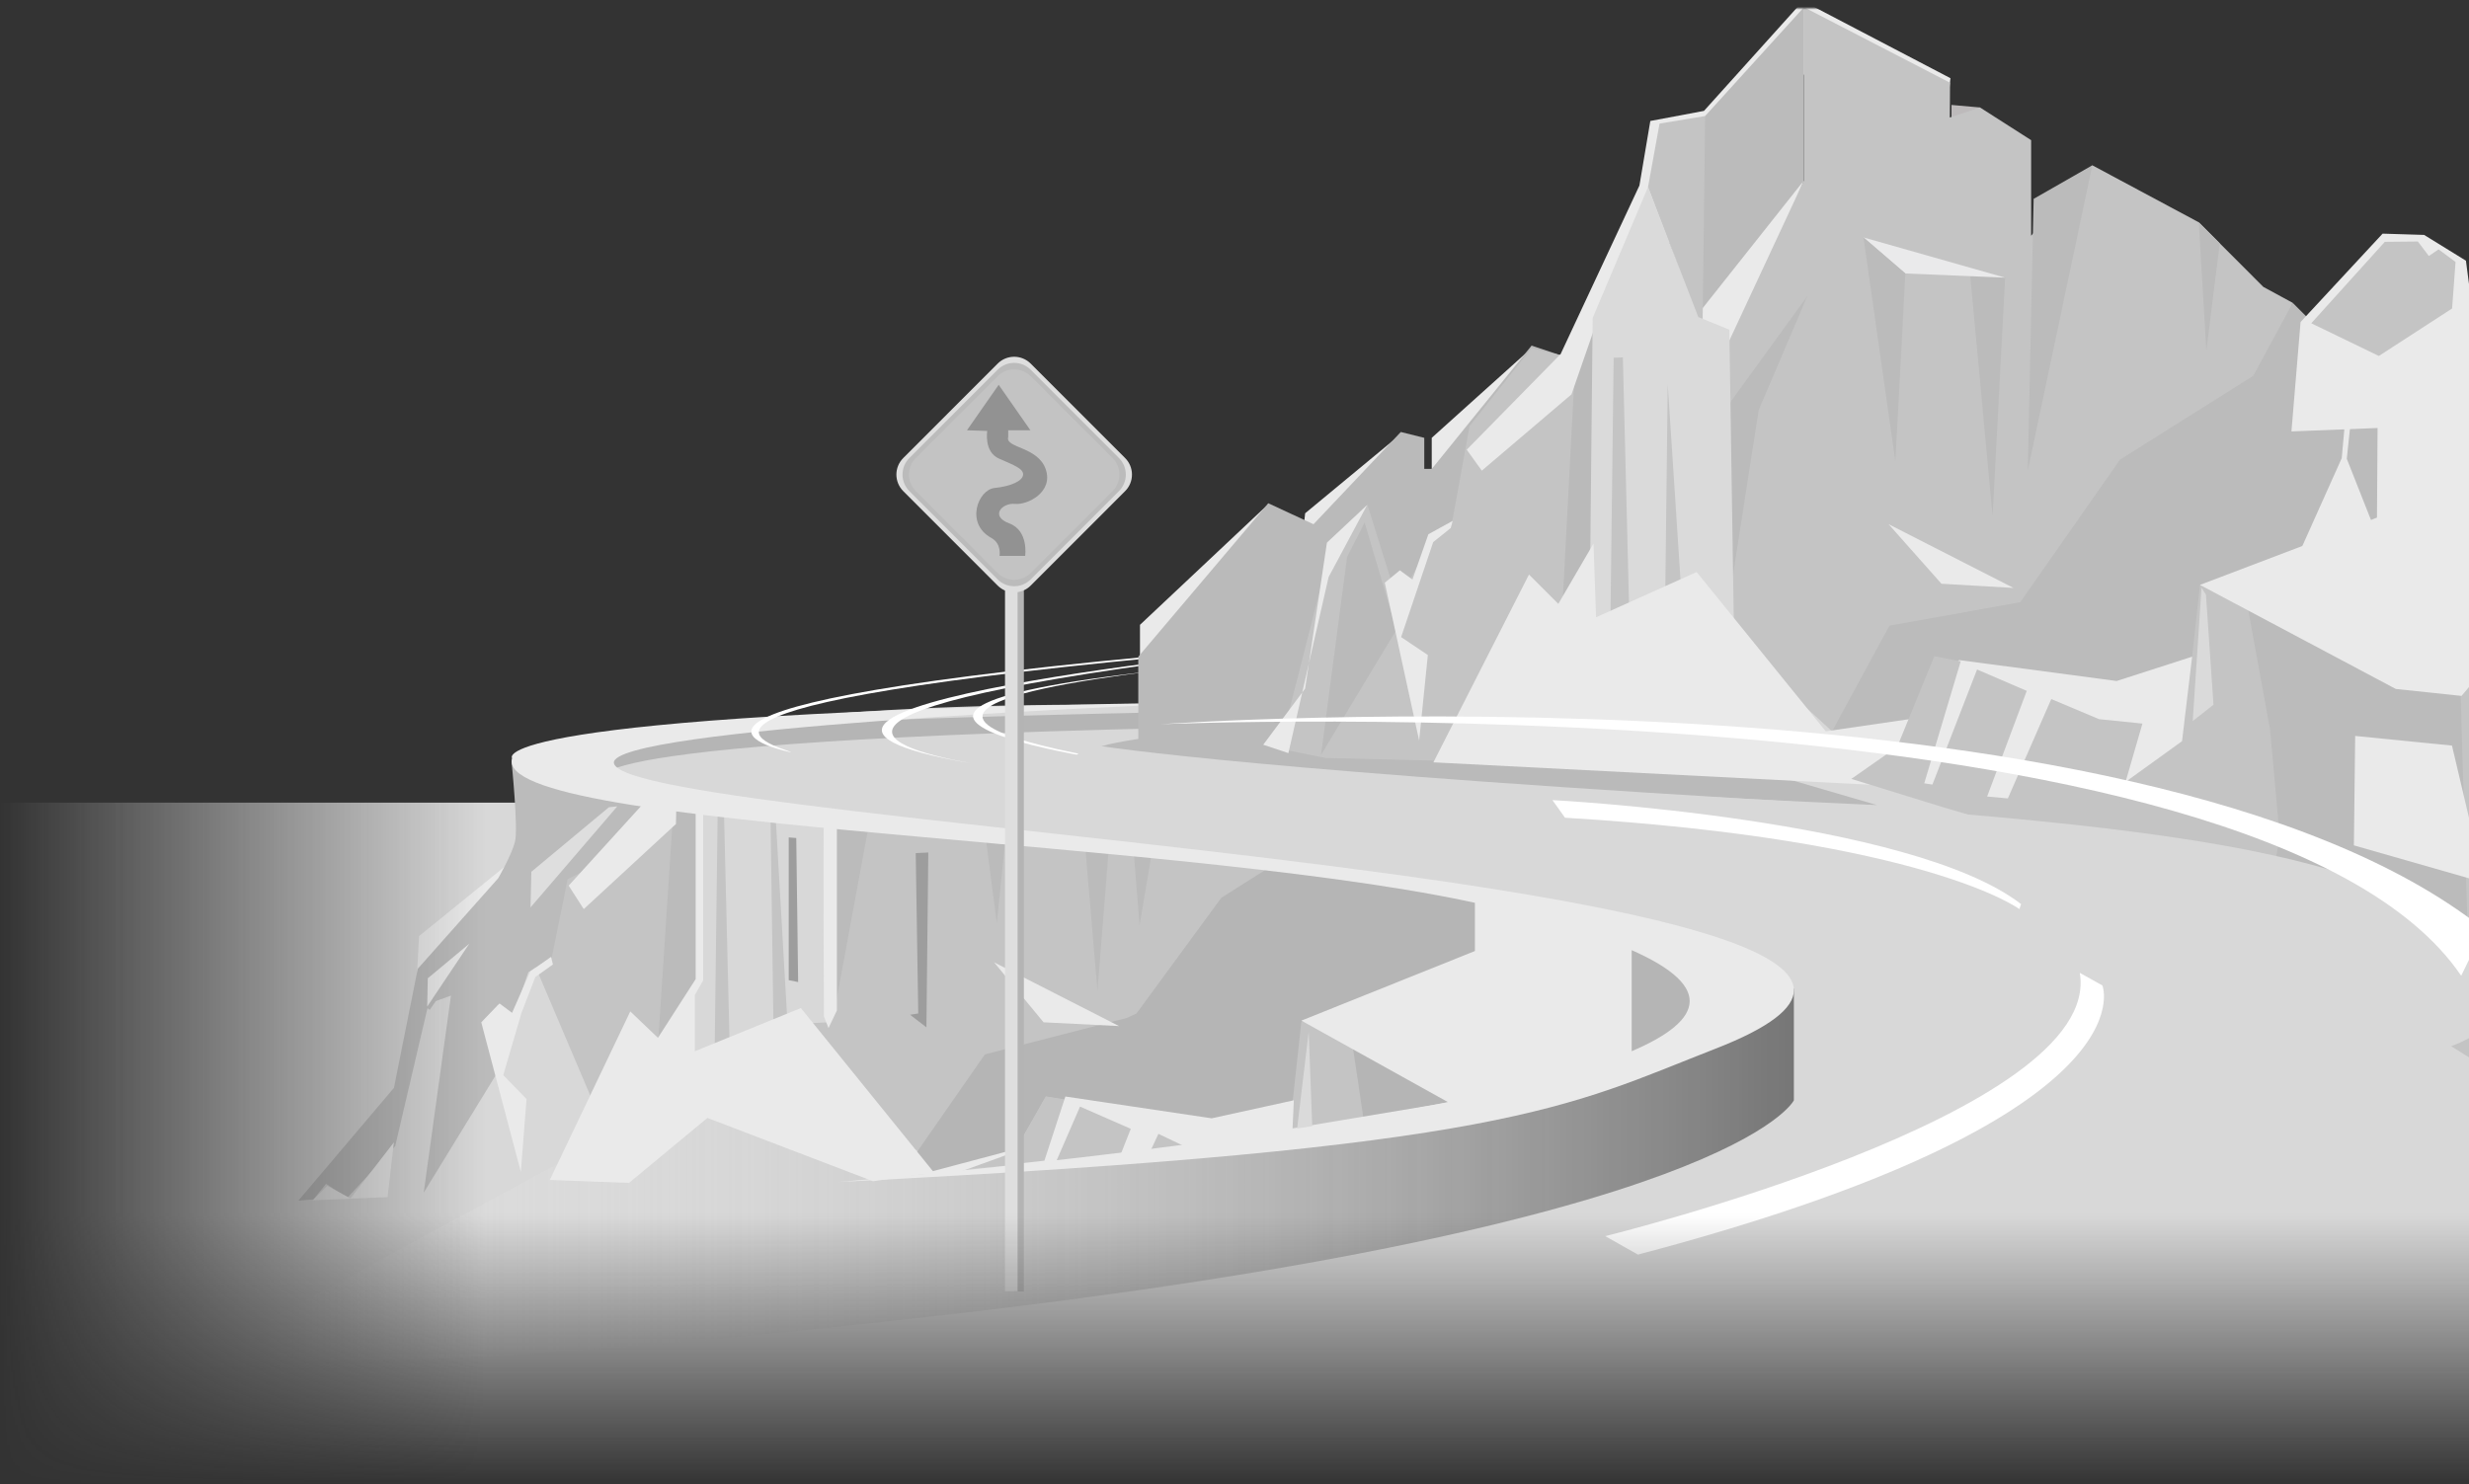 <svg width="898" height="540" viewBox="0 0 898 540" fill="none" xmlns="http://www.w3.org/2000/svg">
<rect x="0" y="0" width="898" height="540" fill="#333333" stroke="none"/>
<g clip-path="url(#clip0_33_2)">
<mask id="mask0_33_2" style="mask-type:alpha" maskUnits="userSpaceOnUse" x="0" y="0" width="909" height="591">
<rect width="909" height="591" fill="url(#paint0_linear_33_2)"/>
</mask>
<g mask="url(#mask0_33_2)">
<mask id="mask1_33_2" style="mask-type:alpha" maskUnits="userSpaceOnUse" x="0" y="3" width="909" height="591">
<rect y="3" width="909" height="591" fill="url(#paint1_linear_33_2)"/>
</mask>
<g mask="url(#mask1_33_2)">
<path d="M709.777 96.743V38.177L720.149 39.092V98.274L709.777 96.743Z" fill="#BDBABB"/>
<path d="M210.937 526.59L206.406 281.315C206.406 281.315 241.908 239.634 591.261 263.988C594.744 264.229 618.306 256.894 641.359 249.78C663.2 243.042 902.099 323.641 905.476 323.901" fill="#D8D8D8"/>
<path d="M898 292H0V540H898V292Z" fill="#D8D8D8"/>
<path d="M652.453 359.72V400.285C652.453 400.285 630.429 446.067 338.142 479.017C45.854 511.968 92.508 483.137 92.508 483.137L292.854 374.679L652.453 359.72Z" fill="url(#paint2_linear_33_2)"/>
<path d="M265.365 379.926L263.306 295.042H261.026L259.881 386.327L344.261 423.166L479.422 316.999L313.395 298.7L301.272 371.917L286.436 372.6L282.058 296.178L280.23 295.957L281.375 377.635L265.365 379.926Z" fill="#C4C4C4"/>
<path d="M216.883 403.712L190.136 340.795L209.109 298.007L248.22 299.383L241.581 395.019L216.883 403.712Z" fill="#C4C4C4"/>
<path d="M151.708 353.839L152.401 340.564L186.239 313.11L178.696 332.334L151.708 353.839Z" fill="#EAEAEA"/>
<path d="M304.014 365.053L315.781 301.338L358.673 306.016L362.561 335.992L365.534 306.478L394.802 308.99L399.151 360.471L403.269 308.769L412.409 310.598L414.468 336.675L419.048 309.452L403.721 306.709L345.184 301.674L302.869 299.383L304.014 365.053Z" fill="#BBBBBB"/>
<path d="M186.085 277.349C186.085 277.349 188.529 301.415 187.307 306.228C186.085 311.041 181.207 319.493 181.207 319.493L151.939 352.443L143.28 395.761L108.518 436.797L114.002 436.335L118.582 430.694L126.356 435.728L143.732 416.967L155.47 366.776L156.307 367.392L158.52 364.187L164.014 362.204L154.104 433.89L181.044 389.966L175.867 371.358L181.197 365.583L186.836 369.087L192.175 353.685L200.71 348.188L206.482 319.82L244.516 300.568L239.032 384.315L253.887 358.69L254.349 294.85L186.085 277.349Z" fill="#BBBBBB"/>
<path d="M299.666 299.47C299.358 300.385 299.666 369.741 299.666 369.741L301.34 374.015L304.39 367.604V298.508L299.666 299.47Z" fill="#EAEAEA"/>
<path d="M593.531 336.454L629.438 362.762L603.364 385.413L523.786 407.148L540.017 393.19L473.322 371.301L475.535 414.012L380.399 398.908L367.131 422.252L337.179 427.739L331.002 422.704L358.212 383.584L409.898 370.309L413.333 368.711L444.198 326.616L462.267 315.17L593.531 336.454Z" fill="#B5B5B5"/>
<path d="M193.253 317.153L192.955 330.12L224.513 293.357L221.463 293.666L193.253 317.153Z" fill="#DEDEDE"/>
<path d="M468.896 412.414L473.322 371.531L520.351 378.087L548.484 400.285L468.896 412.414Z" fill="#C4C4C4"/>
<path d="M496.336 409.661L490.621 371.455L536.13 402.797L496.336 409.661Z" fill="#B5B5B5"/>
<path d="M348.379 425.457L365.841 420.269L367.131 422.252L380.399 398.908L424.532 406.465L438.714 415.61L425.215 419.277L348.379 425.457Z" fill="#C4C4C4"/>
<path d="M246.007 291.528L245.853 299.768L212.313 330.726L206.829 322.188L234.721 291.528H246.007Z" fill="#EAEAEA"/>
<path d="M222.829 284.386C223.137 286.523 175.569 270.659 425.292 264.864C675.015 259.069 424.686 259.088 424.686 259.088C424.686 259.088 247.835 262.448 228.313 268.551C208.792 274.654 222.829 284.386 222.829 284.386Z" fill="#B5B5B5"/>
<path d="M255.763 296.255V356.659L252.713 362.002V382.438L291.285 366.728L339.306 426.064L365.688 419.046L371.633 423.166L379.86 422.252L387.49 398.908L440.696 406.84L470.58 400.285L470.118 410.508L526.826 401.045L473.322 371.301L536.438 345.984V326.308L593.454 339.12V386.25L584.459 392.805L516.002 407.61L485.06 415.08L452.588 417.978L431.854 417.525L421.328 412.491L418.134 419.354L407.002 421.491L411.274 410.662L392.82 402.576L383.67 423.619L368.276 425.457L365.841 420.269L348.148 426.67L333.514 427.44L317.504 429.722L257.293 406.696L228.775 430.338L199.969 429.269L229.237 367.951L239.301 377.558L253.021 356.207V294.888L255.763 296.255Z" fill="#EAEAEA"/>
<path d="M471.638 411.721L475.987 375.344L477.363 411.952L471.638 411.721Z" fill="#DADADA"/>
<path d="M379.561 371.917L407.002 373.284L361.569 350.104L379.561 371.917Z" fill="#EAEAEA"/>
<path d="M417.21 256.605C417.21 256.605 221.001 264.845 223.291 277.648C227.438 300.895 782.649 319.743 623.944 381.514C569.757 402.614 549.86 417.67 304.697 430.02C304.697 430.02 792.049 390.553 544.356 330.264C439.166 304.639 178.465 302.348 186.239 275.809C186.239 275.809 173.433 259.801 425.898 255.681" fill="#EAEAEA"/>
<path d="M189.443 426.372L175.04 371.917L181.669 365.053L186.239 368.48L192.878 353.386L200.421 348.121L201.104 350.864L194.706 355.437L189.674 368.48L183.045 391.13L191.502 399.823L189.443 426.372Z" fill="#EAEAEA"/>
<path d="M140.961 435.517L143.251 415.61L127.472 435.979L119.014 431.397L113.752 436.662L140.961 435.517Z" fill="#EAEAEA"/>
<path d="M155.374 366.199L155.595 355.899L170.691 343.317L155.374 366.199Z" fill="#EAEAEA"/>
<path d="M333.061 310.367L337.631 310.136L336.948 373.746L331.002 369.164L333.975 368.711L333.061 310.367Z" fill="#9D9D9D"/>
<path d="M290.294 357.266L286.869 356.582V304.649L289.611 304.87L290.294 357.266Z" fill="#9D9D9D"/>
<path d="M418.98 238.758C208.878 258.434 287.773 273.691 287.773 273.691C285.907 272.007 219.895 258.472 421.819 239.104" fill="white"/>
<path d="M467.068 235.552C467.068 235.552 238.079 257.827 353.026 277.657C317.619 271.246 281.597 257.115 467.068 235.552Z" fill="white"/>
<path d="M427.428 280.093C427.428 280.093 270.359 261.562 415.382 244.591C419.009 244.168 416.45 246.266 419.096 244.187C361.127 251.455 311.942 263.314 427.428 280.093Z" fill="white"/>
<path d="M414.622 244.091V227.312L460.67 183.995L414.622 244.091Z" fill="#EAEAEA"/>
<path d="M474.688 186.738L474.082 192.533L479.874 196.499L510.066 157.455L474.688 186.738Z" fill="#EAEAEA"/>
<path d="M520.736 159.284V176.371L557.018 126.642L520.736 159.284Z" fill="#EAEAEA"/>
<path d="M414.006 268.811V238.912L461.276 183.08L477.738 190.714L509.489 157.157L518.023 159.284V170.576H520.765L557.057 125.727L568.949 129.693L571.383 134.882L580.533 112.617L609.801 133.967L623.521 195.575L614.679 222.114L538.151 272.757L640.907 280.68L682.674 292.886C682.674 292.886 472.927 283.731 399.718 274.596C399.68 274.606 388.394 272.777 414.006 268.811Z" fill="#BABABA"/>
<path d="M557.018 126.642L534.495 155.02L527.76 192.081L521.439 195.594L511.067 213.884L506.496 212.921L497.347 183.638L483.319 201.928L468.078 261.726L465.336 272.401L482.106 275.751L532.137 276.974L568.112 223.587L572.999 130.54L557.018 126.642ZM480.48 274.606L489.938 202.612L496.336 190.098L507.882 229.151L480.48 274.606Z" fill="#C4C4C4"/>
<path d="M516.156 269.408L503.658 211.987L509.142 207.482L513.722 210.842L519.514 194.362L528.356 189.481L527.673 192.081L521.265 197.221L509.604 231.769L519.322 238.296L516.156 269.408Z" fill="#EAEAEA"/>
<path d="M459.448 270.938L474.688 250.502L482.616 197.413L497.26 183.687L483.232 209.927L468.598 273.99L459.448 270.938Z" fill="#EAEAEA"/>
<path d="M538.949 171.221L533.465 163.597L567.611 128.817L596.273 67.499L600.237 44.011L619.75 40.343L655.734 0.385L709.402 28.445L708.257 39.169L659.39 22.352L632.556 61.396L581.639 114.474L571.575 143.459L538.949 171.221Z" fill="#EAEAEA"/>
<path d="M619.827 136.095L656.119 65.631V2.628L709.248 30.091L709.171 42.75L720.149 39.092L738.747 50.99V85.76L761.001 60.135L799.727 80.879L806.895 88.05L807.347 88.503L823.203 104.377L833.883 110.171L809.185 183.687L721.063 231.278L691.179 239.817L680.509 255.989L667.703 267.28L621.963 225.483L619.827 136.095Z" fill="#C4C4C4"/>
<path d="M664.345 269.716L687.215 227.62L734.783 219.072L771.065 167.216L819.547 136.711L833.883 110.172L839.367 115.658L845.467 141.591L871.685 152.873L880.528 198.03L819.239 214.192L793.935 254.468L676.237 276.733L664.345 269.716Z" fill="#BBBBBB"/>
<path d="M797.293 238.902L800.151 212.786L907.978 240.731L900.348 323.718L904.927 388.993L755.517 295.649L797.293 238.902Z" fill="#C4C4C4"/>
<path d="M817.113 218.62L825.647 265.442L829.149 304.187L827.167 315.931L897.759 347.206L894.402 233.569L817.113 218.62Z" fill="#BBBBBB"/>
<path d="M836.741 117.15L866.577 84.999L881.673 85.461L896.884 94.837L905.918 163.597L908.661 237.381L895.277 253.168L871.387 250.646L800.151 212.786L864.527 188.307L864.748 155.703L833.421 156.955L836.741 117.15Z" fill="#EAEAEA"/>
<path d="M629.284 215.722L639.647 149.215L657.331 107.727L625.013 152.267L629.284 215.722Z" fill="#BBBBBB"/>
<path d="M604.048 58.912L617.691 130.608L656.119 65.631V2.628L620.173 42.211L604.048 58.912Z" fill="#BBBBBB"/>
<path d="M628.976 123.898L656.119 65.631L614.035 118.71L628.976 123.898Z" fill="#EAEAEA"/>
<path d="M599.4 68.067L603.595 44.964L620.173 42.211L619.22 120.539L599.4 68.067Z" fill="#C4C4C4"/>
<path d="M578.06 234.936L579.272 115.658L599.4 68.067L617.691 115.35L628.976 119.932L630.805 239.21L578.06 234.936Z" fill="#DADADA"/>
<path d="M585.68 230.056L586.902 130.146L590.25 130.001L592.848 234.176L605.654 217.397L606.568 139.762L612.206 226.09L603.97 240.587L585.68 230.056Z" fill="#C4C4C4"/>
<path d="M521.342 277.34L556.104 209.013L566.774 219.688L579.58 197.721L580.494 224.569L617.085 208.099L664.047 266.058L695.451 261.476L712.519 240.125L769.843 247.749L797.293 238.902L793.627 269.639L756.739 296.255L688.129 285.888L521.342 277.34Z" fill="#EAEAEA"/>
<path d="M729.299 101.017L724.719 187.652L716.483 99.188L729.299 101.017Z" fill="#BBBBBB"/>
<path d="M677.767 86.376L729.299 101.017L693.007 99.487L677.767 86.376Z" fill="#EAEAEB"/>
<path d="M693.007 99.487L689.351 167.823L677.767 86.376L693.007 99.487Z" fill="#BBBBBB"/>
<path d="M739.661 72.341L737.525 171.182L761.001 60.135L739.661 72.341Z" fill="#BBBBBB"/>
<path d="M799.727 80.879L802.469 127.556L807.347 88.503L799.727 80.879Z" fill="#BBBBBB"/>
<path d="M732.339 213.893L706.121 212.363L686.907 190.704L732.339 213.893Z" fill="#EAEAEA"/>
<path d="M865.21 129.501L840.628 117.603L867.385 87.974L879.392 87.858L883.395 93.124L886.935 90.717L893.112 95.299L891.852 112.231L865.21 129.501Z" fill="#C4C4C4"/>
<path d="M891.814 271.246L856.599 267.733L856.137 307.546L903.552 321.119L891.814 271.246Z" fill="#EAEAEA"/>
<path d="M835.711 202.371L851.711 166.677L853.549 146.318L855.608 147.463L853.549 166.908L866.124 198.713L835.711 202.371Z" fill="#EAEAEA"/>
<path d="M713.135 240.587L703.533 238.748L690.034 271.699L673.341 283.366L706.727 293.666L738.516 303.041L767.563 303.503L779.224 263.237L763.445 261.63L746.069 254.314L730.28 290.46L722.737 289.777L737.15 251.339L719.081 243.561L702.84 285.426L699.867 284.973L713.135 240.587Z" fill="#C4C4C4"/>
<path d="M797.514 262.323L805.067 256.374L802.325 216.329L800.718 213.816L797.514 262.323Z" fill="#DADADA"/>
<path d="M396.168 270.794C396.168 270.794 441.908 279.024 633.094 290.47C824.281 301.915 886.474 316.094 906.602 358.19C926.729 400.285 748.811 390.678 748.811 390.678C748.811 390.678 601.536 311.512 548.032 311.06C494.527 310.607 390.847 275.289 390.847 275.289L396.168 270.794Z" fill="#D8D8D8"/>
<path d="M372.394 209.013H368.737V469.844H372.394V209.013Z" fill="#B4B4B4"/>
<path d="M370.104 212.671H365.534V469.767H370.104V212.671Z" fill="#DEDEDE"/>
<path d="M409.219 166.635L374.883 132.282C371.561 128.958 366.176 128.958 362.855 132.282L328.518 166.635C325.196 169.958 325.196 175.346 328.518 178.67L362.854 213.023C366.176 216.346 371.561 216.346 374.883 213.023L409.219 178.67C412.541 175.346 412.541 169.958 409.219 166.635Z" fill="#DEDEDE"/>
<path d="M406.981 166.628L374.876 134.507C371.554 131.184 366.169 131.184 362.848 134.507L330.743 166.628C327.421 169.952 327.421 175.339 330.743 178.663L362.848 210.784C366.169 214.107 371.554 214.107 374.876 210.784L406.981 178.663C410.303 175.339 410.302 169.952 406.981 166.628Z" fill="#BBBBBB"/>
<path d="M404.647 166.635L374.883 136.856C371.561 133.533 366.176 133.533 362.854 136.856L333.09 166.635C329.768 169.958 329.768 175.346 333.09 178.669L362.854 208.449C366.176 211.772 371.561 211.772 374.883 208.449L404.647 178.669C407.969 175.346 407.969 169.958 404.647 166.635Z" fill="#C3C3C3"/>
<path d="M363.542 202.227H372.855C372.855 202.227 374.231 193.072 367.083 190.406C359.934 187.739 364.494 182.859 369.142 183.311C373.789 183.764 383.17 179.037 380.35 170.73C377.531 162.422 365.485 163.029 366.698 158.986V156.541H374.78L363.234 139.993L351.688 156.541L359.078 156.772C359.078 156.772 357.779 164.396 363.349 166.841C368.92 169.286 372.268 170.499 372.115 172.713C371.961 174.927 367.766 176.91 361.743 177.526C355.72 178.142 350.986 190.434 360.53 195.681C364.389 197.798 363.542 202.227 363.542 202.227Z" fill="#929292"/>
<path d="M734.475 330.736C734.475 330.736 700.627 305.409 569.209 297.487L564.638 291.076C564.638 291.076 694.835 297.814 735.081 328.907L734.475 330.736Z" fill="white"/>
<path d="M583.843 449.706C583.843 449.706 765.273 405.175 756.431 353.916L764.657 358.498C764.657 358.498 784.179 406.696 595.735 456.425L583.843 449.706Z" fill="white"/>
<path d="M903.398 338.052C778.079 238.296 422.242 263.468 422.242 263.468C422.242 263.468 821.529 246.536 895.162 354.984L903.398 338.052Z" fill="white"/>
</g>
</g>
</g>
<defs>
<linearGradient id="paint0_linear_33_2" x1="176" y1="439" x2="0" y2="439" gradientUnits="userSpaceOnUse">
<stop stop-color="white"/>
<stop offset="1" stop-color="white" stop-opacity="0"/>
</linearGradient>
<linearGradient id="paint1_linear_33_2" x1="454.5" y1="442" x2="454.5" y2="540.5" gradientUnits="userSpaceOnUse">
<stop stop-color="white"/>
<stop offset="1" stop-color="white" stop-opacity="0"/>
</linearGradient>
<linearGradient id="paint2_linear_33_2" x1="89.775" y1="427.267" x2="652.453" y2="427.267" gradientUnits="userSpaceOnUse">
<stop stop-color="white" stop-opacity="0"/>
<stop offset="1" stop-color="#767676"/>
</linearGradient>
<clipPath id="clip0_33_2">
<rect width="898" height="540" fill="white"/>
</clipPath>
</defs>
</svg>
